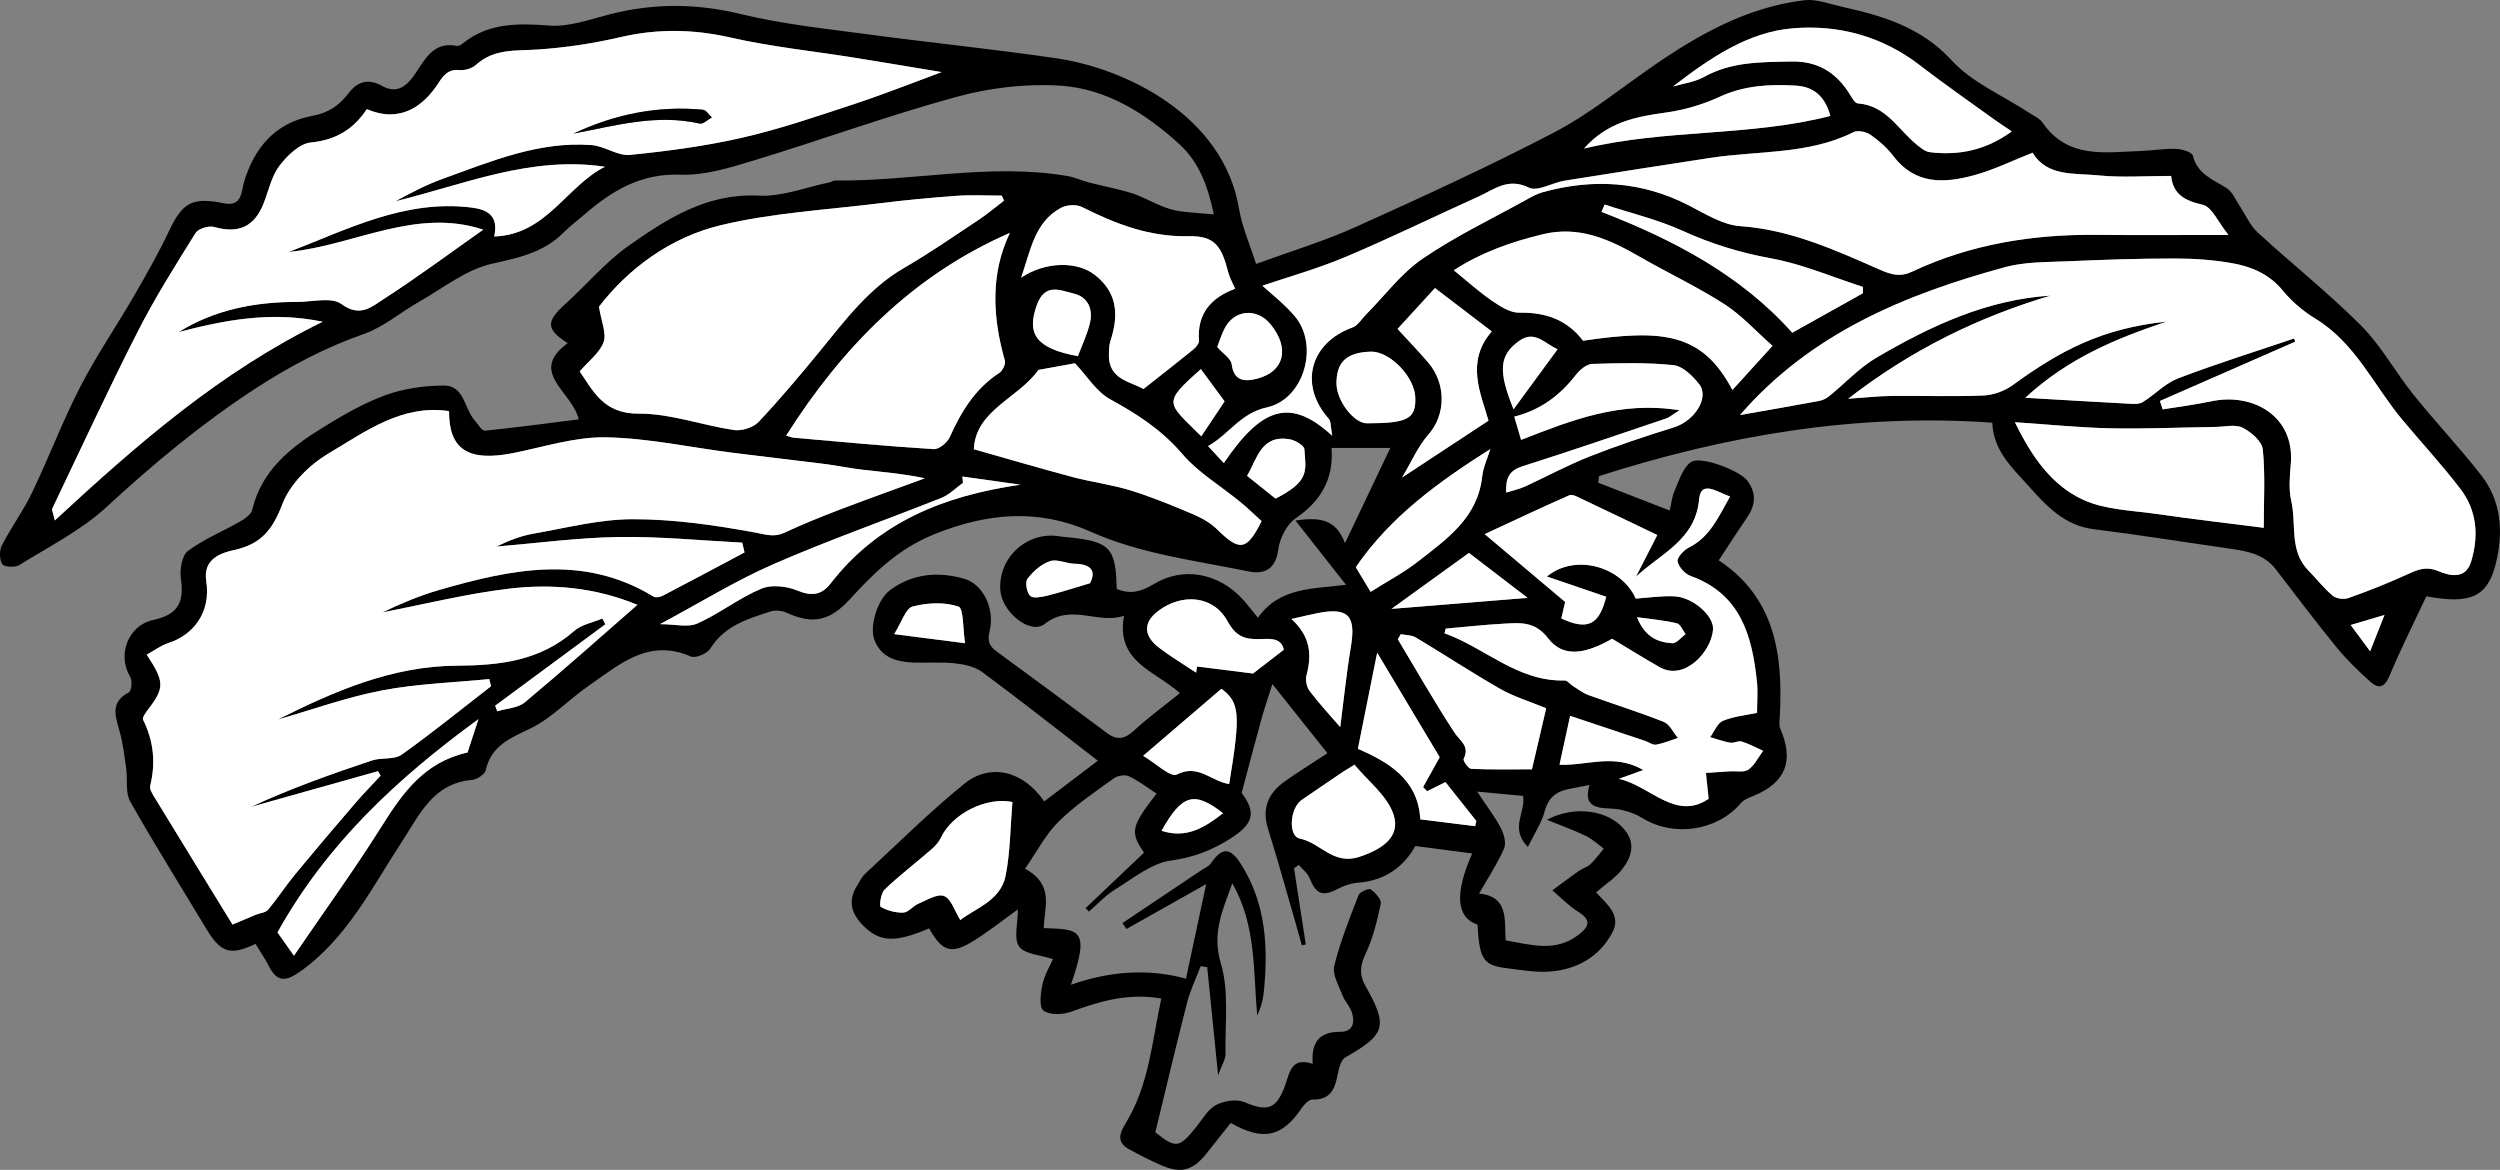 <?xml version="1.0" encoding="UTF-8"?>
<svg id="Layer_2" data-name="Layer 2" xmlns="http://www.w3.org/2000/svg" viewBox="0 0 636.5 297.85">
  <rect x="0" y="0" width="636.5" height="297.85" fill="#808080" stroke="none"/>
  <defs>
    <style>
      .cls-1 {
        fill: #000;
      }

      .cls-1, .cls-2 {
        stroke-width: 0px;
      }

      .cls-2 {
        fill: #fff;
      }
    </style>
  </defs>
  <g id="Layer_1-2" data-name="Layer 1">
    <path class="cls-1" d="M305.69,246c-1.17,3.09-2.64,6.09-3.46,9.27-2.78,10.84-5.34,21.73-8.08,33.01,5.25,4.19,6.07,4.1,10.56-1.55,1.55-1.94,2.93-4.39,4.99-5.45,2.03-1.04,5.2-1.5,7.2-.65,5.74,2.44,8.09,1.85,10.29-4.3,1.2-3.35,1.58-7.28,7.03-5.47-.42-5.4,1.56-8.2,7.03-8.16,3.21.02,3.76-2.41,2.92-4.97-.51-1.54-1.8-2.81-2.38-4.34-.93-2.45-2.63-5.28-2.09-7.48,1.5-6.14,3.89-12.08,6.19-18.01.32-.83,2.6-1.81,3.09-1.47,1.18.83,2.78,2.6,2.56,3.65-.89,4.3-1.96,8.68-3.81,12.63-1.43,3.04-1.76,5.35-.08,8.33,5.82,10.29,5.1,12.33-5.12,18.17-1.08.62-1.63,2.62-1.9,4.08-.7,3.72-1.71,6.78-6.46,6.65-.91-.03-2.11,1.23-2.76,2.18-4.96,7.35-9.81,8.49-18.07,3.78-2,2.53-4.04,5.12-6.1,7.7-3.59,4.49-6.53,5.29-11.74,3.01-2.73-1.2-5.39-2.56-8.01-3.99-3.25-1.77-2.5-4.04-.88-6.67,5.95-9.71,6.7-20.83,9.05-31.72-8.47-1.49-15.66.7-22.9,3.34-2.15.79-5.5.91-7.1-.27-1.15-.85-.73-4.48-.24-6.71.55-2.49,1.96-4.8,2.66-6.4-3.22-1.07-7.22-1.22-8.61-3.2-1.43-2.03-.32-5.86-.32-9.46-3.9,2.8-7.37,5.56-11.11,7.91-5.79,3.65-8.14,2.91-11.49-3.08-8.86,3.81-12.78,3.53-17.1-1.03-2.89-3.06-3.51-6.28-1.19-9.91.63-.98,1.11-2.12,1.94-2.89,8.36-7.73,16.45-15.8,25.28-22.96,6.68-5.42,15.06-3.3,20.37,4.47,4.69-3.55,9.35-7.09,13.66-10.36-10.11-7.8-19.68-15.35-29.47-22.6-1.84-1.36-4.5-1.93-6.86-2.19-3.46-.38-6.99-.08-10.49-.2-4.36-.16-8.36-1.19-10.08-5.83-1.3-3.5.83-10.32,4.07-12.68,5.78-4.2,12.35-4.74,18.95-2.78,4.71,1.4,7.7,7.68,6.33,13.26-.65,2.64-.07,3.85,1.87,5.27,9.36,6.83,18.67,13.72,27.94,20.66,2.61,1.95,4.56,1.61,6.94-.58,3.65-3.36,7.68-6.3,11.69-9.53-6.16-5.65-16.4-7.82-14.23-19.71-6.65,2.28-13.41-3.25-20.19,2.08-3.69,2.9-10.94-3.08-11.31-8.61-.57-8.45,7.09-15.23,15.4-13.64.65.12,1.32.13,1.98.2,10.58,1.09,12.06,2.65,12.25,13.14,3.39,1.41,6.13.79,9.47-1.24,7.55-4.57,16.47-2.75,22.5,3.75,1.24,1.33,2.32,2.8,4,4.83,5.54-7.9,14.23-7.31,22.42-8.4-4.18-5.31-8.23-10.46-12.87-16.35,6.37-.96,10.37-.24,12.61,5.76,4.02-8.45,7.63-16.03,11.54-24.25h-14.97c.62,7.75-2.6,13.47-9.12,17.92-2.29,1.56-4.08,5.11-4.44,7.96-.64,5.12-3.67,6.37-7.58,5.56-13.52-2.79-27.35-4.4-40.17-10.11-13.35-5.96-26.34-4.8-39.89.67-9,3.63-15.26,9.77-21.37,16.46-5.02,5.5-9.37,6.63-16.21,3.47-1.18-.54-2.89-.68-4.11-.28-5.8,1.9-11.68,3.63-15.25,9.42-.79,1.28-3.78,2.55-4.97,2.03-10.85-4.74-18.24,2.1-26.01,7.45-5.05,3.48-9.4,8.24-14.81,10.86-5.17,2.5-9.97,4.33-11.4,10.62-.24,1.07-2.21,2.38-3.48,2.49-9.99.87-13.35,8.85-17.94,15.85-7.73,11.8-14.02,24.74-26.18,33.18-3.86,2.68-5.81,1.97-7.71-1.78-.97-1.91-2.2-3.68-3.31-5.5-6.44,3.06-8.84,2.28-12.54-3.86-6.48-10.78-13.17-21.44-19.36-32.39-1.27-2.26-.63-5.56-1.02-8.36-.45-3.21-.82-6.46-1.7-9.57-1.08-3.83-2.42-7.35,2.36-9.84.67-.35.96-2.99.38-3.93-3.43-5.63-.54-13.14,5.81-14.51,6.25-1.35,7.96-4.36,7.07-10.61-.32-2.27.27-5.83,1.8-6.98,4.03-3.01,8.85-4.95,13.26-7.47,1.23-.7,2.82-1.8,3.1-2.99,2.36-9.94,9.58-15.74,17.59-20.71,5.19-3.22,10.57-6.37,16.27-8.46,4.7-1.72,9.98-2.47,15.01-2.47,5.1,0,5.12,5.78,7.68,8.76.86,1,1.91,2.8,2.72,2.72,7.82-.76,15.61-1.84,23.86-2.88-1.7-7.16-12.96-11.99-2.81-19.39-5.55-3.58-5.58-5.49-.58-10,5.43-4.9,10.22-10.67,16.15-14.84,9.84-6.91,19.92-13.4,33.11-12.72,5.91.31,11.97-2.15,17.95-3.37.48-.1.94-.48,1.41-.48,19.72.25,39.35-4.5,59.13-1.16,1.93.33,3.76,1.19,5.67,1.69,3.62.94,7.33,1.61,10.89,2.73,2.56.8,4.92,2.21,7.43,3.22,1.46.59,3,1.09,4.55,1.31,2.74.39,5.52.53,8.79.82-1.39-6.64-3.54-13.13-8.81-17.91-8.62-7.83-18.55-14.09-30.26-14.85-8.7-.56-17.88.52-26.32,2.82-17.52,4.78-34.63,11.03-52.02,16.31-5.96,1.81-12.29,3.76-18.37,3.53-10.09-.38-17.47,4.08-24.5,10.18-1.76,1.52-3.65,2.92-5.29,4.57-5.07,5.08-11.36,6.4-18.21,7.92-6.59,1.47-12.48,6.25-18.59,9.71-4.71,2.67-9,6.42-14.01,8.17-9.94,3.49-19,8.27-27.79,14.01-13.56,8.85-25.85,19.08-37.74,30.05-6.47,5.97-14.68,10.09-22.25,14.8-1.06.66-3.87.47-4.31-.26-.73-1.21-.75-3.48-.08-4.79,2.35-4.57,5.45-8.76,7.66-13.38,4.28-8.92,7.79-18.22,12.31-27.01,4.08-7.93,9.16-15.33,13.64-23.06,3.15-5.44,6.26-10.92,8.95-16.59,3.41-7.21,5.88-8.68,13.92-7.04,4.81.98,4.46-3.16,5.22-5.62,2.72-8.84,8.15-14.93,17.3-16.62,4.14-.77,6.87-2.65,9.25-5.77,2.31-3.02,4.99-3.86,8.66-1.81,4.37,2.44,6.98-1.07,8.88-4,2.49-3.84,4.72-7.31,10.08-6.24.4.08.98-.24,1.35-.54,6.6-5.37,14.08-5.26,22.13-4.64,5.06.39,10.38-1.58,15.49-2.89,11.16-2.85,22.08-2.77,33.38-.02,10.54,2.56,21.45,3.69,32.24,5.14,16.05,2.16,32.18,3.76,48.19,6.13,17.45,2.58,42.35,14.52,46.33,38.3.77,4.63,2.76,9.07,4.33,14.03,8.71-3.19,17.26-5.76,25.33-9.4,17.04-7.68,34.06-15.47,50.61-24.11,8.8-4.6,16.67-11.01,24.89-16.71,11.81-8.19,24.19-15.16,38.72-16.92,3.12-.38,6.47.96,9.68,1.68,10.38,2.3,20.09,5.16,27.91,13.67,5.18,5.63,12.95,8.88,19.54,13.22,1.25.82,2.8,1.48,3.59,2.63,6.41,9.27,15.92,7.5,25.01,7.18,2.99-.1,5.97-.64,8.94-.54,1.5.05,4.05.82,4.28,1.73,1.19,4.78,5.22,6.09,8.67,8.31,1.41.91,2.16,2.85,3.17,4.35,1.55,2.31,2.68,5.06,4.67,6.89,8.71,8.02,18.04,15.4,26.39,23.78,5.09,5.11,8.63,11.74,13.19,17.42,5.62,7,11.81,13.53,17.33,20.61,5.15,6.61,5.67,14.45,3.77,22.3-2.09,8.63-6.37,10.65-17.74,8.53-3.1,6.61-6.5,13.35-9.4,20.31-1.23,2.95-2.78,3.27-4.76,1.51-3.07-2.72-6.06-5.61-8.65-8.78-5.34-6.53-10.4-13.29-15.56-19.97-2.88-3.73-7.05-4.55-11.35-5.16-11.64-1.66-23.25-3.55-34.92-4.99-7.52-.92-12.11-5.97-16.63-11.01-4.11-4.59-8.97-8.94-9.24-16.12-34.47-2.45-67.63,3.2-100.12,13.6-.07.56-.13,1.13-.2,1.69,6.04,2.35,12.08,4.7,18.2,7.08.37-1.55.54-3.43,1.25-5.06,1.12-2.56,2.05-5.72,4.09-7.24,2.39-1.78,12.49,2.12,14.41,4.69,2.29,3.06,2.17,6.07.06,9.18-2.49,3.67-4.89,7.4-7.33,11.11,14.36,9.51,16.4,24.05,15.54,39.73-.06,1.06-.25,2.26.14,3.17,3.54,8.14,1.38,13.67-6.74,17.03-1.16.48-2.52.95-3.28,1.85-6.03,7.15-17.11,8.74-25.06,3.87-2.36-1.45-5.41-2.37-8.17-2.45-4.25-.11-6.81-.97-5.34-6-1.93.37-3.53.69-5.13.99-3.29.61-5.36,2.22-6.29,5.74-.77,2.89-2.55,5.51-4.26,9.04-4.74-4.77-.48-8.85-1.23-12.99-3.26-.31-6.68-.63-11.69-1.1,2.5,3.79,4.53,6.41,6.04,9.3.79,1.51,1.41,3.82.81,5.19-1.73,3.92-4.12,7.55-6.35,11.46,7.59.77,6.42,6.7,6.74,11.92,6.43,1.1,12.67,3.16,18.64-1.46,3.06-2.36,2.92-3.89-.29-5.91-2.34-1.48-4.3-3.55-6.44-5.36,2.23-1.64,4.44-3.32,6.71-4.92.94-.66,2.16-.99,2.99-1.76,1.26-1.18,2.28-2.61,3.4-3.94-1.51-1.09-2.9-2.42-4.54-3.22-2.87-1.4-5.89-2.47-9.96-4.13,7.28-3.81,15.63-2.33,19.63,2.34,3.12,3.64,1.95,7.26-.59,10.42-1.73,2.15-4.18,3.72-6.5,5.71,2.56,2.94,6.61,5.74,4.05,10.41-3.35,6.12-9.02,9.25-15.83,9.77-3.6.27-7.29-.41-10.92-.85-6.03-.73-7-2.25-7.5-11.09q-8.13-2.8-1.35-18.13c-4.65-.61-9.33-1.22-14.49-1.9-2.66,4.89-7.4,8.86-14.68,9.35-1.72.12-3.52.77-5.07,1.58-3.84,2.01-5.53,1.35-7.14-2.71-.51-1.29-1.81-2.28-2.75-3.4-.41.28-.82.57-1.23.85,1,6.46,1.99,12.93,2.99,19.39-.33.07-.67.15-1,.22-.51-1.8-1-3.61-1.52-5.41-2.34-8.07-4.56-16.17-7.08-24.19-1.65-5.24.02-9.13,4.24-12.12,3.35-2.38,6.86-4.54,10.87-7.18-4.51-5.66-8.71-10.94-14.02-17.62-1.17,3.75-2.07,6.36-2.81,9.02-1.66,6.02-3.24,12.07-5.01,18.71,3.66,4.89,3.2,7.78-2.84,11.61-4.62,2.94-9.38,4.82-15.12,5.59-4.99.67-9.63,4.54-14.22,7.35-2.47,1.51-4.49,3.75-6.71,5.66-.28-.3-.55-.6-.83-.89,4.94-4.7,9.89-9.39,14.87-14.12-3.59-5.23-3.34-6.61,3.19-15.03-2.34-1.52-4.55-3.24-7.02-4.41-1.01-.48-2.9-.18-3.85.51-4.84,3.51-9.88,6.87-14.09,11.05-3.31,3.27-5.52,7.65-8.53,11.98,7.64,4.15,4.83,9.94,4.78,15.11,8.87.37,11.97-.1,6.9,14.43,9.75-3.4,19.4-4.24,29.29-1.55,1.6-7.47,3.27-15.29,5.15-24.08-7.28,4.1-13.79,7.76-20.3,11.43-.34-.5-.67-1.01-1.01-1.51,6.72-4.49,13.43-8.99,20.14-13.49.83-.56,1.87-.98,2.4-1.75,2.82-4.11,4.9-4.08,7.67.29,6.39,10.11,6.92,21.27,5.75,32.71-.2,1.94-.75,3.84-1.66,5.8-1.03-11.3-.18-22.92-6.34-33.69-2.44,6.85-5.24,12.6-2.92,20.37,2.14,7.2,1.04,15.39,1.19,23.14.02,1.31-.89,2.64-1.88,5.36-1.03-10.17-1.9-18.84-2.78-27.51l-1.68-.26ZM189.55,140.65c-.2-.83-.39-1.65-.59-2.48-10.49-.53-20.98-1.59-31.46-1.43-10.38.16-20.74,1.57-31.11,2.43,2.99-1.45,6.08-2.7,9.28-3.26,8.47-1.48,17-3.71,25.51-3.71,10.37,0,20.82,1.51,31.05,3.39,2.73.5,4.81,1.29,7.46.06,4.49-2.08,9.07-3.96,13.69-5.73,7.33-2.8,14.72-5.43,22.08-8.13-5.46-1.16-10.67-1.59-15.86-2.18-3.27-.37-6.5-1.06-9.77-1.48-7.8-.99-15.61-1.85-23.4-2.85-10.74-1.37-21.46-3.73-32.22-3.92-7.83-.14-15.74,2.45-23.57,4.01-11.49,2.29-16.37-.95-16.32-10.68-12.04-1.78-21.26,5.2-30.63,10.74-4.86,2.87-9.82,7.75-11.77,12.86-2.5,6.52-5.35,10.25-12.33,11.77-3.12.68-7.98,2.16-7.09,7.85,1.29,8.21-3.49,13.86-9.61,15.81-1.94.62-3.66,1.94-5.54,2.98,4.61,6.96,4.56,8.47.26,14.08-.56.74-1.44,1.97-1.18,2.49,2.69,5.41,3.24,10.94,1.81,16.79-.22.91.64,2.2,1.23,3.18,6.62,10.85,13.28,21.68,19.72,32.17,2.27-.96,4.06-1.74,5.87-2.48,1.07-.44,2.53-.52,3.18-1.29,2.44-2.91,4.52-6.13,6.93-9.06,5.02-6.1,10.15-12.12,15.3-18.11,2.05-2.39,4.28-4.65,6.42-6.96-.22-.38-.44-.77-.65-1.15-10.78,3.03-21.57,6.06-32.35,9.09,10.05-4.67,20.42-8.35,30.85-11.83,2.41-.8,5.61-.12,7.5-1.46,7.79-5.53,15.22-11.57,22.77-17.43-.15-.61-.29-1.22-.44-1.82-9.11.91-18.34,1.18-27.3,2.89-9,1.72-17.73,4.89-26.57,7.42,14.4-7.23,29.17-13.63,45.55-13.72,11.02-.06,21.24-1.22,29.93-8.84,1.87-1.64,4.75-2.14,7.16-3.17.26.49.53.97.79,1.46-9.36,6.91-18.71,13.83-28.07,20.74.18.47.36.94.53,1.41,2.37-.72,5.27-.81,7.02-2.27,9.69-8.08,19.1-16.49,28.66-24.82-10.56-4.4-21.67-5.44-32.75-4.11-10.8,1.29-21.45,3.96-32.16,6.02,4.69-2.24,9.51-4.28,14.51-5.72,18.32-5.27,36.64-9.18,54.5,1.7.55.33,1.68.14,2.33-.2,6.97-3.63,13.9-7.34,20.84-11.03ZM45.43,84.56c9.34-5.81,19.58-7.71,30.28-7.71,3.82,0,8.73-1.31,11.23.55,4.75,3.53,7.81.6,10.79-1.31,8.51-5.48,16.65-11.54,25.29-17.63-17.17-5.7-32.9,4.06-49.48,5.67,15.03-5.78,29.58-13.41,46.54-11.3,4.07.51,6.91,2.1,5.74,7.37,13.33-.47,18.35-12.81,28.19-17.76-18.9-2.82-35.82,4.51-53.35,8.79,3.91-2.14,7.86-4.21,12.02-5.71,12.29-4.42,24.47-9.62,37.94-8.6,3.31.25,6.62,2.81,9.75,2.5,9.64-.95,19.32-2.25,28.75-4.42,9.63-2.21,19.04-5.45,28.44-8.56,7.57-2.5,14.98-5.45,22.18-8.1-7.39-1.22-14.88-2.49-22.38-3.69-10.46-1.67-21.05-2.75-31.35-5.1-9.46-2.16-18.56-2.3-27.98-.12-6.88,1.59-13.96,2.68-21.01,3.16-5.63.38-11.24-.31-15.89,3.95-.99.91-2.81,1.41-4.18,1.29-2.8-.25-3.97,1.23-5.32,3.3-3.88,5.95-9.76,10.28-18.25,6.65-3.33,5.04-7.8,7.87-14.24,8.48-2.88.28-6.04,3.34-8.01,5.95-2.01,2.65-2.74,6.28-3.99,9.49-2.36,6.04-6.43,7.82-12.58,6.08-1.39-.39-4.07.4-4.77,1.52-5.15,8.25-10.35,16.52-14.76,25.17-7.56,14.85-14.55,29.99-21.74,45.03-.15.32.17.87.66,2.99,21.09-19.53,42.09-37.82,68.2-50.59-13.25-2.75-25.01-.39-36.73,2.64ZM515.65,101.26c9.7.57,18.11,1.08,26.52,1.52,1.13.06,2.51.14,3.39-.41,3.08-1.92,5.73-4.8,9.02-6.06,9.72-3.71,19.68-6.81,29.54-10.15.08.28.17.55.25.83-11.48,5.03-22.96,10.06-34.44,15.09.23.71.46,1.42.69,2.14,4.13-.68,8.3-1.19,12.39-2.06,10.55-2.25,21.28,3.73,20.25,15.91-.27,3.14-.59,6.46.11,9.46,1.36,5.91-.59,12.67,4.36,17.71,2.09,2.12,3.92,4.52,6.19,6.42.9.75,2.83,1.01,3.98.6,4.94-1.75,9.84-3.68,14.61-5.85,2.76-1.25,4.96-2.41,8.34-1,2.6,1.08,6.85,2.33,8.3-2.41,2-6.53,1.51-12.98-2.67-18.47-4.62-6.07-9.84-11.69-14.74-17.55-7.29-8.71-11.98-19.62-22.24-25.86-3.08-1.87-6-4.34-8.27-7.13-3.42-4.18-7.92-6.08-12.81-6.97-4.87-.88-9.9-1.21-14.86-1.21-9.09,0-18.18.31-27.25.71-5.3.23-10.79.13-15.84,1.5-25.47,6.95-49.43,16.84-67.45,37.64,6.74-1.19,13.37-2.33,19.99-3.56.92-.17,1.9-.59,2.63-1.18,4.08-3.29,7.72-7.3,12.19-9.91,13.7-8.01,27.99-14.73,44.27-15.76-18.46,5.5-35.45,13.79-51.54,26.26,4.5-.3,7.76-.68,11.02-.71,7.83-.08,15.66.21,23.48-.12,2.54-.11,5.39-1.18,7.46-2.69,12.13-8.81,22.69-14.39,39.1-16.12-12.52,4.24-24.73,9.06-35.95,19.38ZM321.42,72.74c2.07,1.93,5.49,4.55,8.22,7.75,6.25,7.34,2.43,21.12-7.09,23.21-6.78,1.49-9.58,6.8-14.99,9.86,1.72,1.85,2.84,3.05,4.01,4.31,9.82-14.49,17.08-16.59,27.61-6.94-.43-2.27-.27-3.64-.89-4.32-7.64-8.61-4.83-19.33,6.04-23.26,1.37-.5,2.33-2.16,3.46-3.31,4.75-4.79,8.9-10.45,14.37-14.19,8.36-5.72,17.61-10.13,26.5-15.06,1.29-.72,2.63-1.47,4.04-1.86,12.8-3.55,25.2-2.84,37.2,3.31,4.22,2.16,8.65,5,13.14,5.31,12.75.9,24.03,6.02,35.33,10.99,3.17,1.39,5.36,2.05,8.5.57,14.82-6.97,30.56-9.49,46.84-9.34,10.65.1,21.31.02,33.63.02-2.62-3.24-4.21-7.15-6.55-7.68-4.59-1.02-7.54-2.66-8.04-7.34-6.42,0-12.46.47-18.4-.13-6.16-.62-13.16.39-16.87-5.78-5.2,2.05-9.83,4.34-14.72,5.69-7.63,2.11-15.13,2.57-20.76-4.87-1.59-2.09-3.67-3.91-5.84-5.42-1.09-.76-3.19-1.18-4.28-.63-11.53,5.76-24.23,4.67-36.42,6.55-12.4,1.91-24.79,3.81-37.17,5.81-3.09.5-6.85,2.84-9.03,1.77-5.34-2.63-8.87.48-12.9,2.29-11.29,5.08-22.41,10.55-33.81,15.35-7.3,3.07-14.98,5.21-21.15,7.31ZM255.61,51.09c-.19-.43-.38-.85-.57-1.28-3.81,0-7.64-.22-11.43.05-6.6.47-13.2,1.11-19.78,1.92-13.43,1.66-27.09,2.42-40.19,5.53-13.12,3.11-23.84,11.27-31.14,20.78.6,3.83,1.98,6.83,1.18,9.03-1,2.73-3.81,4.8-6.09,7.45,3.41,4.93,6.06,10.82,15.03,10.75,8.06-.06,16.11,2.97,24.23,4.17,1.99.29,4.92-.63,6.28-2.06,5.46-5.78,10.57-11.89,15.62-18.04,6.42-7.83,12.42-15.98,21.48-21.21,6.45-3.73,12.59-8,18.81-12.12,2.28-1.51,4.38-3.3,6.57-4.96ZM368.13,160.04c-.11.39-.21.78-.32,1.18,10.33,3.68,18.6,12.34,30.62,12.02.66-.02,1.31.93,2.01,1.36,1.34.83,2.62,1.84,4.07,2.37,6.36,2.31,12.84,4.31,19.12,6.81,1.51.6,2.43,2.69,3.62,4.09-1.85.6-3.66,1.39-5.56,1.72-.84.15-1.83-.63-2.77-.95-6.31-2.12-12.63-4.22-19.12-6.39-1.01,4.68-1.83,8.42-2.7,12.44,7.1.29,13.77-2.98,21.35,1.35-2.98,1.07-4.62,1.65-6.25,2.24,7.98,1.77,14.47,10.81,22.86,5.09-.27-2.54-.48-4.57-.69-6.59,2.04-.14,4.08-.27,6.12-.41,1.6-.1,3.58.35,4.7-.44,1.58-1.12,2.52-3.14,3.74-4.78-1.81-.81-3.57-1.78-5.45-2.37-.85-.27-1.98.47-2.91.31-1.74-.3-3.43-.93-5.13-1.42,1.07-1.44,1.85-3.57,3.27-4.16,2.76-1.14,5.87-1.42,8.67-2.02,0-2.49.25-5.32-.04-8.1-1.24-11.64-4.2-22.22-16.88-26.76-1.43-.51-3.04-2.29-3.3-3.71-.18-.99,1.56-2.86,2.85-3.51,5.49-2.75,7.59-7.93,10.5-13.01-3.2-1.09-7.42-4.29-7.86.66-.93,10.47-9.81,13.84-16.11,19.79,1.97-3.85,3.94-7.69,5.45-10.64-6.64-3.18-12.97-6.23-19.31-9.23-.97-.46-2.3-1.23-3.05-.9-6.89,3.02-13.69,6.25-21.58,9.9,7.61,6.42,13.91,11.72,20.48,17.26-.21.93-.6,2.62-.97,4.22,6.74,3.1,9.61,1.65,11.43-5.53-4.87-1.66-9.75-3.33-15.11-5.16,7.24-5.96,19.02-2.53,22.62,5.62,3.33-.22,6.62-.73,9.88-.57,4.68.24,10.05,4.95,9.81,8.42-.39,5.65-7.28,13.21-13.58,9.63-3.91-2.22-7.72-4.61-12.13-7.25-6.96,4-12.51,4.8-16.28-.1-3.38-4.39-7.1-3.98-11.25-3.74-4.93.27-9.84.82-14.76,1.25ZM257.12,59.29c-24.82,10.81-42.75,29.22-56.96,51.61.32.09,1.21.48,2.13.56,11.81,1.04,23.61,2.15,35.44,2.89,1.34.08,3.47-1.69,4.1-3.11,2.91-6.49,6.47-12.32,12.6-16.31.83-.54,1.66-2.24,1.41-3.1-3.15-11.1-3.73-22.08,1.28-32.54ZM451.28,88.05c-4.27-3.76-7.85-7.79-12.23-10.6-6.91-4.44-14.41-7.96-21.55-12.06-7.71-4.44-15.45-8.01-24.79-5.73-7.99,1.95-15.57,4.6-22.58,9.15,3.54,2.86,6.49,5.56,9.76,7.79,2.07,1.42,4.63,3.06,6.94,3.01,6.75-.14,12.25,1.87,16.21,7.14,20.49-3.04,30.39-1.93,38.03,12.54,3.59-3.96,7-7.7,10.21-11.24ZM321.2,132.68c-1.73-1.57-3.49-3.3-5.39-4.86-4.98-4.09-10.74-7.48-14.85-12.3-5.22-6.11-11.48-10.11-18.34-13.89-3.48-1.91-5.84-5.88-8.93-9.15-2.69.49-6.24,1.14-9.3,1.69-5.21,7.33-15.99,10.23-16.45,20.2,8.5,2.41,16.8,4.86,25.16,7.08,4.88,1.3,9.95,1.93,14.76,3.41,5.34,1.64,10.53,3.79,15.68,5.97,2.24.95,4.55,2.18,6.25,3.86,5.82,5.74,7.61,5.58,11.41-2.02ZM576.35,134.38c0-6.77.41-13.42-.24-19.96-.21-2.05-2.97-4.45-5.14-5.53-1.86-.93-4.55-.24-6.87-.2-8.94.13-17.88.53-26.81.35-7.76-.16-15.51-.96-24.29-1.55,4.29,8.82,9.38,16.14,17.49,19.8,5.53,2.5,12.19,2.64,18.38,3.53,9.32,1.35,18.69,2.43,27.48,3.55ZM291.13,99.04c4.63-3.66,8.74-6.84,12.76-10.12.65-.53,1.41-1.49,1.36-2.21-.48-6.85,3.05-10.9,9.21-13.19-.65-1.53-1.4-2.81-1.75-4.18-1.72-6.71-3.45-9.33-10.08-9.19-10.02.21-18.6-3.14-27.2-7.45-1.41-.71-3.89-.55-5.32.23-6.72,3.67-7.67,10.68-10.13,17.77,6.17-4.15,14.29-4.21,18.77-.7,5.22,4.09,6.42,9.38,3.95,16.88-.35,1.05-.36,2.24-.38,3.37-.15,6.42,5.51,6.9,8.81,8.8ZM425.96,22.02c2.64-.79,5.53-1.13,7.88-2.44,7.01-3.9,14.53-3.77,22.18-3.93,6.54-.14,11.1,2.54,14.57,7.75.72,1.08,1.55,2.86,2.43,2.92,7.24.51,10.3,6.73,15.08,10.58.97.78,2.11,1.7,3.26,1.84,7.45.9,14.36-.55,20.83-5.29-1.77-1.21-3.27-2.17-4.71-3.22-6.24-4.52-12.58-8.91-18.68-13.62-9.59-7.4-20.73-10.38-32.33-9.41-11.54.97-21.19,7.64-30.5,14.81ZM387.27,111.98c12.96-5.05,25.23-9.96,40.32-7.53-1.98,1.24-2.61,1.82-3.35,2.07-12.18,4.11-24.33,8.29-36.58,12.17-3.29,1.04-4.37,2.84-4.22,6.71,1.85-.58,3.38-.88,4.76-1.52,5.53-2.53,10.89-5.46,16.54-7.69,7.04-2.78,14.24-5.17,21.46-7.41,5.21-1.62,9.08-7.57,6.39-10.98-1.65-2.1-4.19-4.59-6.55-4.84-6.83-.71-13.77-.53-20.66-.31-1.43.05-3.16,1.48-4.14,2.74-4.06,5.27-9.07,9.01-15.72,10.68.54,1.84,1.08,3.67,1.73,5.9ZM393.66,180.33c-4.45-1.84-8.31-2.99-11.72-4.94-7.28-4.16-14.29-8.78-21.48-13.09-1.06-.63-2.53-.58-3.81-.84-.26.43-.51.86-.77,1.29,4.76,7.93,9.34,15.97,14.39,23.72,1.43,2.19,4.03,3.47,2.37,6.75-.22.44,1.23,2.5,1.96,2.53,5.1.23,10.22.12,15.43.12,1.26-5.39,2.42-10.34,3.63-15.54ZM257.76,204.19c-6.73-1.36-15.36,2.99-18.22,9.12-.52,1.12-1.46,2.13-2.41,2.95-3.96,3.43-8.13,6.62-11.91,10.23-.96.91-1.39,4.18-.98,4.41,1.7.94,3.83,1.53,5.77,1.45,1.28-.05,2.42-1.68,3.77-2.25,2.17-.91,4.9-2.63,6.59-1.97,1.8.71,2.67,3.79,4.12,6.11,4.05-3.1,10.29-4.99,11.54-11.28,1.19-6.01,1.18-12.25,1.73-18.77ZM355.81,83.75c2.35,2.56,5.08,5.41,7.67,8.39,4.88,5.6,4.59,13.56.13,18.57-2.55,2.87-4.11,6.62-6.66,10.87,8.04-5.28,14.85-9.77,22.02-14.48-1.98-6.96-5.9-14.97.82-22.72-5.27-4.03-9.99-7.64-14.45-11.04-3.31,3.61-6.39,6.98-9.54,10.41ZM474.3,74.66c0-.54.01-1.07.02-1.61-7.79-2.5-15.43-5.83-23.41-7.27-7.92-1.43-15.27-3.72-22.56-7.03-6.31-2.86-13.18-4.49-19.81-6.67-.27.62-.54,1.24-.81,1.86,18.36,7.09,35.5,16.09,48.58,30.77,6.45-3.6,12.22-6.82,17.99-10.05ZM363.34,201.45c-.34-.35-.68-.71-1.03-1.06,1.51-2.71,3.01-5.41,4.23-7.6-5.37-8.98-10.67-17.85-15.92-26.62-1.58,7.85-3.2,15.95-4.91,24.46,7.58,3.34,15.33,7.62,15.89,17.97,4.84.6,9.41,1.17,13.97,1.74.1-.44.2-.88.3-1.32-2.66-3.35-5.32-6.7-7.87-9.91-1.6.8-3.13,1.56-4.67,2.33ZM403.3,37.81c20.85-4.99,42.08-3,62.71-8.3-1.4-5.15-4.39-7.44-8.73-7.71-6.64-.41-13.13-.08-19.44,2.83-4.29,1.98-9.04,3.38-13.72,4.02-7.65,1.05-14.92,2.47-20.82,9.15ZM348.96,150.68c4.28-2.71,8.41-4.87,12.02-7.69,7.32-5.72,15.22-11.1,16.38-21.63.26-2.39,1.37-4.7,2.08-7.04-13.14,8.35-25.38,17.12-34.26,30.09,1.04,1.73,2.22,3.68,3.78,6.27ZM245.03,121.33c.05.53.1,1.07.15,1.6-1.8,1.29-3.44,3.01-5.44,3.81-14.24,5.68-28.74,10.75-42.78,16.88-9.64,4.21-18.68,9.81-28.93,15.29,3.76,0,7.09.91,9.54-.18,5.64-2.52,10.63-6.5,16.31-8.87,2.63-1.1,6.56-.59,9.33.56,3.59,1.5,6.11.92,8.22-1.8,12.21-15.79,28.96-22.39,48.36-25.22l-14.75-2.07ZM344.86,194.71c-1.72,1.05-2.3,1.36-2.83,1.73-3.56,2.41-7.12,4.81-10.65,7.26-2.95,2.05-3.48,9.21-.42,9.81,5.21,1.03,8.49,6.85,15.15,4.64,5.79-1.92,10.57-5.09,8.69-10.76-1.6-4.82-6.52-8.53-9.93-12.68ZM326.86,165.43c-.67-3.14-3.48-2.81-6.14-2.73-3.64.12-6.01-.54-8.19-4.53-3.62-6.65-11.61-7.16-17.59-2.68-3.98,2.97-3.81,6.38.13,9.4,3.01,2.31,6.29,4.25,9.45,6.36.08-.52.16-1.04.25-1.56,4.57.57,9.13,1.14,14.24,1.78,1.83-1.41,4.58-3.53,7.84-6.05ZM74.84,243.32c7.78-11.41,15.36-21.86,22.22-32.77,5.37-8.54,10.84-16.48,21.98-18.97.68-2.07,1.52-4.67,2.77-8.48-21.04,15.34-38.77,32.01-51.16,54.3.8,1.13,2.01,2.84,4.19,5.92ZM312.95,199.62c2.96-17.95,2.68-20.74-1.97-24.26-6.6,5.65-13.12,11.23-19.93,17.07,3.09,1.82,7.01,5.58,8.56,4.77,5.44-2.81,8.7,1.71,13.35,2.42ZM349.05,89.54c-6.19.16-8.84,2.63-8.77,8.18.05,4.35,4.44,10.06,7.73,10.06,10.36-.01,12.49-1.13,12.34-6.5-.14-5.29-6.47-11.86-11.29-11.73ZM328.8,157.59c5.01,4.57,5.18,9.24,3.84,14.36-.31,1.19.04,2.97.78,3.96,2.34,3.11,5.02,5.97,7.81,9.21.92-7.08,1.59-13.8,2.71-20.46,1.33-7.93-.67-10.09-8.51-8.55-1.88.37-3.74.83-6.62,1.48ZM373.99,140.77c-6.88,4.97-13.68,9.89-19.73,14.25,10.93-.89,22.74-1.84,34.65-2.81-5.2-3.99-10.18-7.8-14.93-11.44ZM309.9,88.35c1.47,1.68,3.5,2.92,3.69,4.4.58,4.52,3.6,4.4,6.49,3.65,6.93-1.81,8.32-7.73,3.47-13.76-3.58-4.44-9.53-3.83-11.91,1.28-.76,1.64-1.33,3.38-1.74,4.43ZM274.43,90.68c1.05-2.83,2.45-5.66,3.11-8.65.75-3.38-.6-6.44-4.12-7.27-3.38-.8-7.31-2.84-9.4,2.8-2.77,7.51-.2,11.16,10.41,13.12ZM324.74,126.94c8.69-4.42,7.77-7,7.35-12.59-.07-.97-2.42-2.32-3.87-2.55-7.19-1.12-8.16,5.05-10.72,9.34,2.45,1.96,4.76,3.8,7.24,5.79ZM227.65,161.45c6.62.85,11.6,1.49,18.05,2.31-.58-3.69-.33-8.87-1.68-9.33-3.54-1.2-7.95-.99-11.66-.01-1.78.47-2.77,3.96-4.71,7.03ZM385.35,104.2c4.1-5.59,7.52-10.26,11.21-15.28-3.28-1.42-5.82-4.97-9.79-2.12-5.01,3.6-5.44,7.52-1.42,17.4ZM305.74,93.98c-9.91,8.8-8.66,8.41.11,17.1,1.99-2.99,4-6,5.93-8.89-1.9-2.59-3.84-5.21-6.04-8.21ZM277.54,148.48c1.39-2.69.78-4.84-3.92-4.94-2.12-.05-4.47-1.27-6.28-.66-2.2.73-4.27,2.58-5.72,4.47-.66.87-.21,3.48.68,4.37.72.72,2.89.3,4.32-.05,3.39-.84,6.71-1.93,10.94-3.18ZM295.73,211.52c6.3,2.06,10.96-.79,15.65-4.48-7.36-5.74-10.45-4.8-15.65,4.48ZM416.78,157.14c1.99,5.03,5.27,6.41,8.99,6.63,1.07.06,2.25-1.5,3.37-2.32-.73-.96-1.3-2.53-2.21-2.75-3-.74-6.12-.99-10.16-1.56ZM598.48,159.12c2.01,2.72,3.48,4.71,4.95,6.7,1.31-3.3,2.39-6.03,3.66-9.25-2.83.84-5.27,1.56-8.61,2.55Z"/>
    <path class="cls-2" d="M189.55,140.65c-6.94,3.69-13.87,7.4-20.84,11.03-.66.34-1.79.54-2.33.2-17.86-10.88-36.19-6.97-54.5-1.7-5,1.44-9.82,3.48-14.51,5.72,10.71-2.06,21.35-4.72,32.16-6.02,11.08-1.33,22.18-.29,32.75,4.11-9.55,8.34-18.97,16.75-28.66,24.82-1.75,1.46-4.65,1.55-7.02,2.27-.18-.47-.36-.94-.53-1.41,9.36-6.91,18.71-13.83,28.07-20.74-.26-.49-.53-.97-.79-1.46-2.41,1.03-5.29,1.52-7.16,3.17-8.69,7.61-18.92,8.78-29.93,8.84-16.38.09-31.15,6.49-45.55,13.72,8.85-2.53,17.57-5.7,26.57-7.42,8.96-1.72,18.19-1.99,27.3-2.89.15.61.29,1.22.44,1.82-7.56,5.85-14.98,11.9-22.77,17.43-1.89,1.34-5.09.66-7.5,1.46-10.44,3.48-20.8,7.16-30.85,11.83,10.78-3.03,21.57-6.06,32.35-9.09.22.38.44.77.65,1.15-2.15,2.32-4.37,4.57-6.42,6.96-5.15,6-10.27,12.02-15.3,18.11-2.42,2.93-4.49,6.15-6.93,9.06-.65.77-2.11.85-3.18,1.29-1.81.74-3.6,1.52-5.87,2.48-6.44-10.49-13.1-21.31-19.72-32.17-.59-.97-1.45-2.26-1.23-3.18,1.43-5.86.88-11.39-1.81-16.79-.26-.51.62-1.75,1.18-2.49,4.3-5.61,4.35-7.12-.26-14.08,1.87-1.03,3.59-2.36,5.54-2.98,6.12-1.95,10.9-7.59,9.61-15.81-.89-5.69,3.97-7.17,7.09-7.85,6.97-1.51,9.83-5.25,12.33-11.77,1.95-5.1,6.91-9.98,11.77-12.86,9.38-5.54,18.6-12.53,30.63-10.74-.05,9.73,4.84,12.96,16.32,10.68,7.83-1.56,15.74-4.15,23.57-4.01,10.76.19,21.48,2.55,32.22,3.92,7.8.99,15.61,1.86,23.4,2.85,3.27.41,6.5,1.1,9.77,1.48,5.19.59,10.4,1.01,15.86,2.18-7.36,2.7-14.75,5.33-22.08,8.13-4.62,1.76-9.2,3.65-13.69,5.73-2.65,1.23-4.73.44-7.46-.06-10.23-1.88-20.68-3.39-31.05-3.39-8.51,0-17.03,2.22-25.51,3.71-3.2.56-6.29,1.81-9.28,3.26,10.37-.86,20.73-2.27,31.11-2.43,10.48-.17,20.97.9,31.46,1.43.2.83.39,1.65.59,2.48Z"/>
    <path class="cls-2" d="M45.43,84.56c11.72-3.03,23.47-5.39,36.73-2.64-26.12,12.77-47.11,31.06-68.2,50.59-.49-2.12-.81-2.67-.66-2.99,7.19-15.04,14.18-30.18,21.74-45.03,4.41-8.66,9.61-16.92,14.76-25.17.7-1.12,3.38-1.91,4.77-1.52,6.15,1.75,10.23-.04,12.58-6.08,1.26-3.21,1.98-6.84,3.99-9.49,1.97-2.6,5.13-5.67,8.01-5.95,6.44-.62,10.91-3.45,14.24-8.48,8.49,3.63,14.37-.7,18.25-6.65,1.35-2.07,2.52-3.55,5.32-3.3,1.37.12,3.19-.39,4.18-1.29,4.66-4.26,10.27-3.57,15.89-3.95,7.05-.48,14.12-1.56,21.01-3.16,9.42-2.18,18.52-2.03,27.98.12,10.3,2.35,20.89,3.42,31.35,5.1,7.5,1.2,15,2.47,22.38,3.69-7.21,2.65-14.62,5.61-22.18,8.1-9.4,3.1-18.81,6.34-28.44,8.56-9.43,2.17-19.11,3.46-28.75,4.42-3.13.31-6.44-2.25-9.75-2.5-13.47-1.02-25.65,4.17-37.94,8.6-4.16,1.5-8.1,3.57-12.02,5.71,17.53-4.28,34.45-11.62,53.35-8.79-9.84,4.95-14.86,17.29-28.19,17.76,1.17-5.27-1.68-6.86-5.74-7.37-16.96-2.11-31.51,5.52-46.54,11.3,16.57-1.62,32.31-11.38,49.48-5.67-8.64,6.08-16.78,12.14-25.29,17.63-2.98,1.92-6.03,4.84-10.79,1.31-2.5-1.86-7.41-.55-11.23-.55-10.7,0-20.94,1.9-30.28,7.71ZM145.99,34.02c10.63-2.01,21.13-5.06,32.16-2.56.87.2,2.05-1,3.09-1.55-.75-.68-1.46-1.89-2.27-1.97-11.57-1.1-22.54,1.18-32.98,6.08Z"/>
    <path class="cls-2" d="M515.65,101.26c11.22-10.32,23.42-15.15,35.95-19.38-16.41,1.73-26.97,7.31-39.1,16.12-2.07,1.51-4.92,2.58-7.46,2.69-7.81.33-15.65.04-23.48.12-3.26.03-6.51.41-11.02.71,16.09-12.47,33.08-20.76,51.54-26.26-16.29,1.03-30.57,7.75-44.27,15.76-4.47,2.61-8.11,6.62-12.19,9.91-.73.59-1.7,1-2.63,1.18-6.62,1.23-13.25,2.37-19.99,3.56,18.02-20.81,41.98-30.69,67.45-37.64,5.04-1.38,10.54-1.27,15.84-1.5,9.08-.4,18.17-.71,27.25-.71,4.96,0,9.99.33,14.86,1.21,4.89.88,9.39,2.79,12.81,6.97,2.27,2.78,5.19,5.25,8.27,7.13,10.26,6.24,14.95,17.15,22.24,25.86,4.9,5.86,10.12,11.48,14.74,17.55,4.18,5.5,4.67,11.95,2.67,18.47-1.45,4.74-5.7,3.49-8.3,2.41-3.38-1.41-5.59-.26-8.34,1-4.77,2.17-9.67,4.1-14.61,5.85-1.15.41-3.08.15-3.98-.6-2.26-1.9-4.1-4.3-6.19-6.42-4.94-5.03-2.99-11.79-4.36-17.71-.69-3.01-.37-6.32-.11-9.46,1.03-12.18-9.7-18.16-20.25-15.91-4.09.87-8.26,1.39-12.39,2.06-.23-.71-.46-1.42-.69-2.14,11.48-5.03,22.96-10.06,34.44-15.09-.08-.28-.17-.55-.25-.83-9.86,3.34-19.82,6.44-29.54,10.15-3.29,1.26-5.94,4.14-9.02,6.06-.88.55-2.25.47-3.39.41-8.41-.44-16.82-.95-26.52-1.52Z"/>
    <path class="cls-2" d="M321.42,72.74c6.17-2.1,13.86-4.24,21.15-7.31,11.41-4.8,22.53-10.27,33.81-15.35,4.03-1.81,7.55-4.93,12.9-2.29,2.18,1.08,5.94-1.27,9.03-1.77,12.38-2,24.78-3.89,37.17-5.81,12.18-1.88,24.89-.79,36.42-6.55,1.09-.54,3.19-.12,4.28.63,2.16,1.5,4.25,3.32,5.84,5.42,5.63,7.44,13.13,6.97,20.76,4.87,4.89-1.35,9.52-3.64,14.72-5.69,3.71,6.17,10.7,5.15,16.87,5.78,5.93.6,11.98.13,18.4.13.5,4.67,3.45,6.31,8.04,7.34,2.34.52,3.93,4.43,6.55,7.68-12.32,0-22.98.08-33.63-.02-16.28-.15-32.02,2.37-46.84,9.34-3.14,1.48-5.34.82-8.5-.57-11.31-4.97-22.58-10.1-35.33-10.99-4.49-.32-8.93-3.15-13.14-5.31-12-6.15-24.4-6.86-37.2-3.31-1.41.39-2.74,1.14-4.04,1.86-8.89,4.93-18.14,9.34-26.5,15.06-5.47,3.74-9.62,9.4-14.37,14.19-1.13,1.14-2.09,2.81-3.46,3.31-10.87,3.93-13.68,14.65-6.04,23.26.61.69.45,2.06.89,4.32-10.53-9.66-17.79-7.56-27.61,6.94-1.18-1.26-2.29-2.46-4.01-4.31,5.41-3.06,8.21-8.38,14.99-9.86,9.52-2.09,13.33-15.87,7.09-23.21-2.73-3.21-6.15-5.83-8.22-7.75Z"/>
    <path class="cls-2" d="M255.61,51.09c-2.18,1.66-4.28,3.44-6.57,4.96-6.22,4.12-12.36,8.4-18.81,12.12-9.06,5.23-15.06,13.38-21.48,21.21-5.05,6.15-10.16,12.26-15.62,18.04-1.36,1.44-4.29,2.36-6.28,2.06-8.12-1.2-16.18-4.23-24.23-4.17-8.97.07-11.62-5.82-15.03-10.75,2.28-2.65,5.09-4.72,6.09-7.45.8-2.2-.58-5.19-1.18-9.03,7.31-9.51,18.02-17.67,31.14-20.78,13.1-3.11,26.76-3.87,40.19-5.53,6.57-.81,13.17-1.45,19.78-1.92,3.79-.27,7.62-.05,11.43-.05.19.43.38.85.57,1.28Z"/>
    <path class="cls-2" d="M368.13,160.04c4.92-.43,9.83-.98,14.76-1.25,4.16-.23,7.88-.64,11.25,3.74,3.77,4.9,9.32,4.1,16.28.1,4.41,2.64,8.22,5.03,12.13,7.25,6.3,3.58,13.19-3.98,13.58-9.63.24-3.47-5.13-8.18-9.81-8.42-3.26-.17-6.55.35-9.88.57-3.6-8.15-15.38-11.58-22.62-5.62,5.36,1.83,10.25,3.5,15.11,5.16-1.82,7.18-4.69,8.63-11.43,5.53.37-1.6.76-3.29.97-4.22-6.57-5.54-12.86-10.85-20.48-17.26,7.89-3.66,14.69-6.89,21.58-9.9.75-.33,2.08.44,3.05.9,6.35,3,12.67,6.05,19.31,9.23-1.51,2.95-3.48,6.79-5.45,10.64,6.31-5.95,15.18-9.32,16.11-19.79.44-4.95,4.66-1.75,7.86-.66-2.91,5.08-5.02,10.26-10.5,13.01-1.3.65-3.03,2.52-2.85,3.51.26,1.42,1.87,3.2,3.3,3.71,12.68,4.55,15.65,15.12,16.88,26.76.3,2.78.04,5.61.04,8.1-2.8.6-5.92.88-8.67,2.02-1.42.59-2.2,2.72-3.27,4.16,1.71.49,3.39,1.12,5.13,1.42.93.16,2.06-.58,2.91-.31,1.88.59,3.64,1.56,5.45,2.37-1.22,1.64-2.16,3.66-3.74,4.78-1.11.79-3.1.34-4.7.44-2.04.13-4.08.27-6.12.41.21,2.03.43,4.05.69,6.59-8.39,5.73-14.88-3.32-22.86-5.09,1.63-.59,3.27-1.17,6.25-2.24-7.58-4.33-14.25-1.05-21.35-1.35.87-4.02,1.68-7.77,2.7-12.44,6.5,2.17,12.81,4.27,19.12,6.39.94.31,1.93,1.1,2.77.95,1.89-.34,3.71-1.12,5.56-1.72-1.19-1.4-2.11-3.49-3.62-4.09-6.28-2.5-12.76-4.5-19.12-6.81-1.45-.53-2.73-1.54-4.07-2.37-.7-.43-1.35-1.38-2.01-1.36-12.02.32-20.29-8.33-30.62-12.02.11-.39.21-.78.32-1.18Z"/>
    <path class="cls-2" d="M257.12,59.29c-5.01,10.47-4.43,21.44-1.28,32.54.24.86-.58,2.55-1.41,3.1-6.13,4-9.69,9.82-12.6,16.31-.63,1.42-2.76,3.19-4.1,3.11-11.83-.74-23.63-1.85-35.44-2.89-.92-.08-1.81-.47-2.13-.56,14.21-22.39,32.13-40.8,56.96-51.61Z"/>
    <path class="cls-2" d="M451.28,88.05c-3.21,3.53-6.61,7.28-10.21,11.24-7.63-14.47-17.53-15.57-38.03-12.54-3.97-5.27-9.46-7.28-16.21-7.14-2.31.05-4.87-1.59-6.94-3.01-3.27-2.23-6.22-4.92-9.76-7.79,7.01-4.55,14.59-7.21,22.58-9.15,9.34-2.28,17.08,1.29,24.79,5.73,7.14,4.11,14.63,7.62,21.55,12.06,4.37,2.81,7.96,6.83,12.23,10.6Z"/>
    <path class="cls-2" d="M321.2,132.68c-3.79,7.6-5.58,7.76-11.41,2.02-1.7-1.68-4.01-2.91-6.25-3.86-5.15-2.18-10.35-4.32-15.68-5.97-4.81-1.48-9.88-2.11-14.76-3.41-8.36-2.22-16.66-4.68-25.16-7.08.46-9.98,11.23-12.88,16.45-20.2,3.06-.56,6.61-1.2,9.3-1.69,3.09,3.27,5.44,7.24,8.93,9.15,6.87,3.77,13.12,7.77,18.34,13.89,4.11,4.81,9.87,8.21,14.85,12.3,1.9,1.56,3.66,3.29,5.39,4.86Z"/>
    <path class="cls-2" d="M576.35,134.38c-8.79-1.12-18.15-2.21-27.48-3.55-6.2-.89-12.85-1.03-18.38-3.53-8.1-3.67-13.19-10.98-17.49-19.8,8.78.59,16.53,1.39,24.29,1.55,8.93.18,17.87-.22,26.81-.35,2.32-.03,5.01-.72,6.87.2,2.17,1.08,4.93,3.47,5.14,5.53.65,6.54.24,13.19.24,19.96Z"/>
    <path class="cls-2" d="M291.13,99.04c-3.29-1.9-8.96-2.38-8.81-8.8.03-1.13.04-2.31.38-3.37,2.47-7.5,1.27-12.78-3.95-16.88-4.48-3.52-12.6-3.45-18.77.7,2.47-7.09,3.41-14.1,10.13-17.77,1.43-.78,3.9-.94,5.32-.23,8.59,4.31,17.18,7.66,27.2,7.45,6.63-.14,8.36,2.48,10.08,9.19.35,1.38,1.1,2.66,1.75,4.18-6.16,2.29-9.69,6.34-9.21,13.19.05.71-.72,1.68-1.36,2.21-4.03,3.28-8.13,6.46-12.76,10.12Z"/>
    <path class="cls-2" d="M425.96,22.02c9.31-7.17,18.97-13.85,30.5-14.81,11.6-.97,22.75,2.01,32.33,9.41,6.1,4.71,12.43,9.1,18.68,13.62,1.44,1.04,2.94,2.01,4.71,3.22-6.47,4.74-13.38,6.2-20.83,5.29-1.15-.14-2.29-1.06-3.26-1.84-4.78-3.85-7.85-10.06-15.08-10.58-.88-.06-1.71-1.85-2.43-2.92-3.47-5.21-8.03-7.89-14.57-7.75-7.65.16-15.17.03-22.18,3.93-2.35,1.31-5.24,1.65-7.88,2.44Z"/>
    <path class="cls-2" d="M387.27,111.98c-.66-2.24-1.19-4.07-1.73-5.9,6.65-1.67,11.66-5.41,15.72-10.68.98-1.27,2.71-2.7,4.14-2.74,6.89-.22,13.83-.4,20.66.31,2.36.24,4.9,2.74,6.55,4.84,2.69,3.41-1.18,9.36-6.39,10.98-7.23,2.25-14.43,4.64-21.46,7.41-5.64,2.23-11.01,5.15-16.54,7.69-1.38.63-2.92.94-4.76,1.52-.15-3.87.93-5.67,4.22-6.71,12.25-3.88,24.4-8.06,36.58-12.17.74-.25,1.36-.83,3.35-2.07-15.09-2.43-27.36,2.48-40.32,7.53Z"/>
    <path class="cls-2" d="M393.66,180.33c-1.22,5.2-2.37,10.15-3.63,15.54-5.21,0-10.32.11-15.43-.12-.73-.03-2.18-2.09-1.96-2.53,1.66-3.28-.94-4.56-2.37-6.75-5.05-7.74-9.63-15.79-14.39-23.72.26-.43.51-.86.77-1.29,1.28.26,2.75.21,3.81.84,7.19,4.31,14.21,8.92,21.48,13.09,3.41,1.95,7.27,3.1,11.72,4.94Z"/>
    <path class="cls-2" d="M257.76,204.19c-.55,6.52-.54,12.76-1.73,18.77-1.25,6.3-7.49,8.18-11.54,11.28-1.45-2.32-2.32-5.4-4.12-6.11-1.69-.67-4.42,1.06-6.59,1.97-1.35.57-2.49,2.19-3.77,2.25-1.94.08-4.07-.51-5.77-1.45-.41-.23.02-3.5.98-4.41,3.78-3.61,7.95-6.8,11.91-10.23.95-.82,1.89-1.83,2.41-2.95,2.86-6.12,11.49-10.48,18.22-9.12Z"/>
    <path class="cls-2" d="M355.81,83.75c3.15-3.43,6.23-6.8,9.54-10.41,4.46,3.41,9.18,7.01,14.45,11.04-6.72,7.75-2.8,15.76-.82,22.72-7.17,4.72-13.99,9.2-22.02,14.48,2.55-4.26,4.11-8.01,6.66-10.87,4.46-5.01,4.75-12.97-.13-18.57-2.59-2.98-5.33-5.84-7.67-8.39Z"/>
    <path class="cls-2" d="M474.3,74.66c-5.77,3.22-11.54,6.44-17.99,10.05-13.08-14.68-30.23-23.67-48.58-30.77.27-.62.54-1.24.81-1.86,6.62,2.18,13.49,3.81,19.81,6.67,7.3,3.31,14.64,5.59,22.56,7.03,7.98,1.45,15.62,4.77,23.41,7.27,0,.54-.01,1.07-.02,1.61Z"/>
    <path class="cls-2" d="M363.34,201.45c1.54-.77,3.07-1.53,4.67-2.33,2.55,3.21,5.21,6.56,7.87,9.91-.1.44-.2.88-.3,1.32-4.57-.57-9.13-1.14-13.97-1.74-.56-10.35-8.31-14.63-15.89-17.97,1.71-8.51,3.34-16.61,4.91-24.46,5.24,8.77,10.55,17.64,15.92,26.62-1.22,2.18-2.72,4.89-4.23,7.6.34.35.68.71,1.03,1.06Z"/>
    <path class="cls-2" d="M403.3,37.81c5.9-6.69,13.17-8.1,20.82-9.15,4.68-.64,9.43-2.04,13.72-4.02,6.31-2.91,12.8-3.24,19.44-2.83,4.34.27,7.33,2.56,8.73,7.71-20.63,5.29-41.86,3.3-62.71,8.3Z"/>
    <path class="cls-2" d="M348.96,150.68c-1.56-2.59-2.73-4.53-3.78-6.27,8.88-12.97,21.12-21.74,34.26-30.09-.72,2.34-1.82,4.65-2.08,7.04-1.16,10.53-9.06,15.9-16.38,21.63-3.61,2.83-7.74,4.99-12.02,7.69Z"/>
    <path class="cls-2" d="M245.03,121.33l14.75,2.07c-19.4,2.84-36.15,9.43-48.36,25.22-2.11,2.72-4.62,3.3-8.22,1.8-2.77-1.15-6.71-1.66-9.33-.56-5.68,2.37-10.68,6.36-16.31,8.87-2.44,1.09-5.77.18-9.54.18,10.25-5.48,19.29-11.08,28.93-15.29,14.04-6.13,28.54-11.2,42.78-16.88,2-.8,3.64-2.52,5.44-3.81-.05-.53-.1-1.07-.15-1.6Z"/>
    <path class="cls-2" d="M344.86,194.71c3.41,4.15,8.34,7.86,9.93,12.68,1.88,5.67-2.9,8.84-8.69,10.76-6.66,2.21-9.94-3.61-15.15-4.64-3.06-.61-2.54-7.76.42-9.81,3.53-2.45,7.1-4.85,10.65-7.26.54-.36,1.11-.68,2.83-1.73Z"/>
    <path class="cls-2" d="M326.86,165.43c-3.26,2.51-6.02,4.64-7.84,6.05-5.11-.64-9.68-1.21-14.24-1.78-.08.52-.16,1.04-.25,1.56-3.16-2.11-6.44-4.06-9.45-6.36-3.94-3.02-4.11-6.43-.13-9.4,5.98-4.47,13.96-3.96,17.59,2.68,2.17,3.99,4.55,4.64,8.19,4.53,2.66-.08,5.47-.41,6.14,2.73Z"/>
    <path class="cls-2" d="M74.84,243.32c-2.18-3.08-3.39-4.79-4.19-5.92,12.39-22.3,30.13-38.96,51.16-54.3-1.24,3.81-2.09,6.41-2.77,8.48-11.14,2.49-16.61,10.43-21.98,18.97-6.86,10.91-14.44,21.37-22.22,32.77Z"/>
    <path class="cls-2" d="M312.95,199.62c-4.64-.71-7.91-5.23-13.35-2.42-1.55.8-5.47-2.96-8.56-4.77,6.82-5.84,13.33-11.42,19.93-17.07,4.65,3.52,4.93,6.31,1.97,24.26Z"/>
    <path class="cls-2" d="M349.05,89.54c4.83-.13,11.15,6.44,11.29,11.73.15,5.37-1.98,6.49-12.34,6.5-3.29,0-7.68-5.71-7.73-10.06-.06-5.54,2.59-8.01,8.77-8.18Z"/>
    <path class="cls-2" d="M328.8,157.59c2.88-.65,4.74-1.11,6.62-1.48,7.85-1.54,9.84.62,8.51,8.55-1.12,6.65-1.79,13.38-2.71,20.46-2.79-3.24-5.46-6.1-7.81-9.21-.74-.98-1.09-2.76-.78-3.96,1.34-5.12,1.16-9.8-3.84-14.36Z"/>
    <path class="cls-2" d="M373.99,140.77c4.75,3.64,9.72,7.45,14.93,11.44-11.92.97-23.73,1.92-34.65,2.81,6.04-4.37,12.85-9.28,19.73-14.25Z"/>
    <path class="cls-2" d="M309.9,88.35c.41-1.06.97-2.79,1.74-4.43,2.37-5.1,8.33-5.72,11.91-1.28,4.86,6.03,3.47,11.95-3.47,13.76-2.88.75-5.9.87-6.49-3.65-.19-1.48-2.22-2.73-3.69-4.4Z"/>
    <path class="cls-2" d="M274.43,90.68c-10.61-1.96-13.18-5.61-10.41-13.12,2.08-5.64,6.01-3.6,9.4-2.8,3.52.83,4.87,3.89,4.12,7.27-.66,2.99-2.06,5.82-3.11,8.65Z"/>
    <path class="cls-2" d="M324.74,126.94c-2.49-1.99-4.8-3.83-7.24-5.79,2.56-4.29,3.53-10.46,10.72-9.34,1.45.22,3.8,1.57,3.87,2.55.42,5.59,1.35,8.17-7.35,12.59Z"/>
    <path class="cls-2" d="M227.65,161.45c1.95-3.07,2.93-6.56,4.71-7.03,3.71-.98,8.12-1.18,11.66.01,1.35.45,1.1,5.63,1.68,9.33-6.45-.83-11.43-1.46-18.05-2.31Z"/>
    <path class="cls-2" d="M385.35,104.2c-4.02-9.88-3.59-13.8,1.42-17.4,3.97-2.86,6.51.69,9.79,2.12-3.69,5.03-7.11,9.7-11.21,15.28Z"/>
    <path class="cls-2" d="M305.74,93.98c2.21,3,4.14,5.62,6.04,8.21-1.93,2.89-3.94,5.91-5.93,8.89-8.77-8.7-10.02-8.31-.11-17.1Z"/>
    <path class="cls-2" d="M277.54,148.48c-4.22,1.25-7.55,2.34-10.94,3.18-1.42.35-3.6.77-4.32.05-.88-.89-1.34-3.5-.68-4.37,1.45-1.89,3.53-3.73,5.72-4.47,1.81-.61,4.16.62,6.28.66,4.7.1,5.31,2.25,3.92,4.94Z"/>
    <path class="cls-2" d="M295.73,211.52c5.2-9.28,8.29-10.21,15.65-4.48-4.69,3.69-9.35,6.54-15.65,4.48Z"/>
    <path class="cls-2" d="M416.78,157.14c4.04.57,7.16.82,10.16,1.56.91.22,1.48,1.8,2.21,2.75-1.13.82-2.3,2.39-3.37,2.32-3.72-.22-7-1.61-8.99-6.63Z"/>
    <path class="cls-2" d="M598.48,159.12c3.34-.99,5.78-1.71,8.61-2.55-1.27,3.22-2.35,5.95-3.66,9.25-1.47-1.99-2.94-3.99-4.95-6.7Z"/>
    <path class="cls-1" d="M145.99,34.02c10.45-4.91,21.41-7.18,32.98-6.08.81.08,1.51,1.29,2.27,1.97-1.04.55-2.22,1.75-3.09,1.55-11.03-2.51-21.53.54-32.16,2.56Z"/>
  </g>
</svg>
